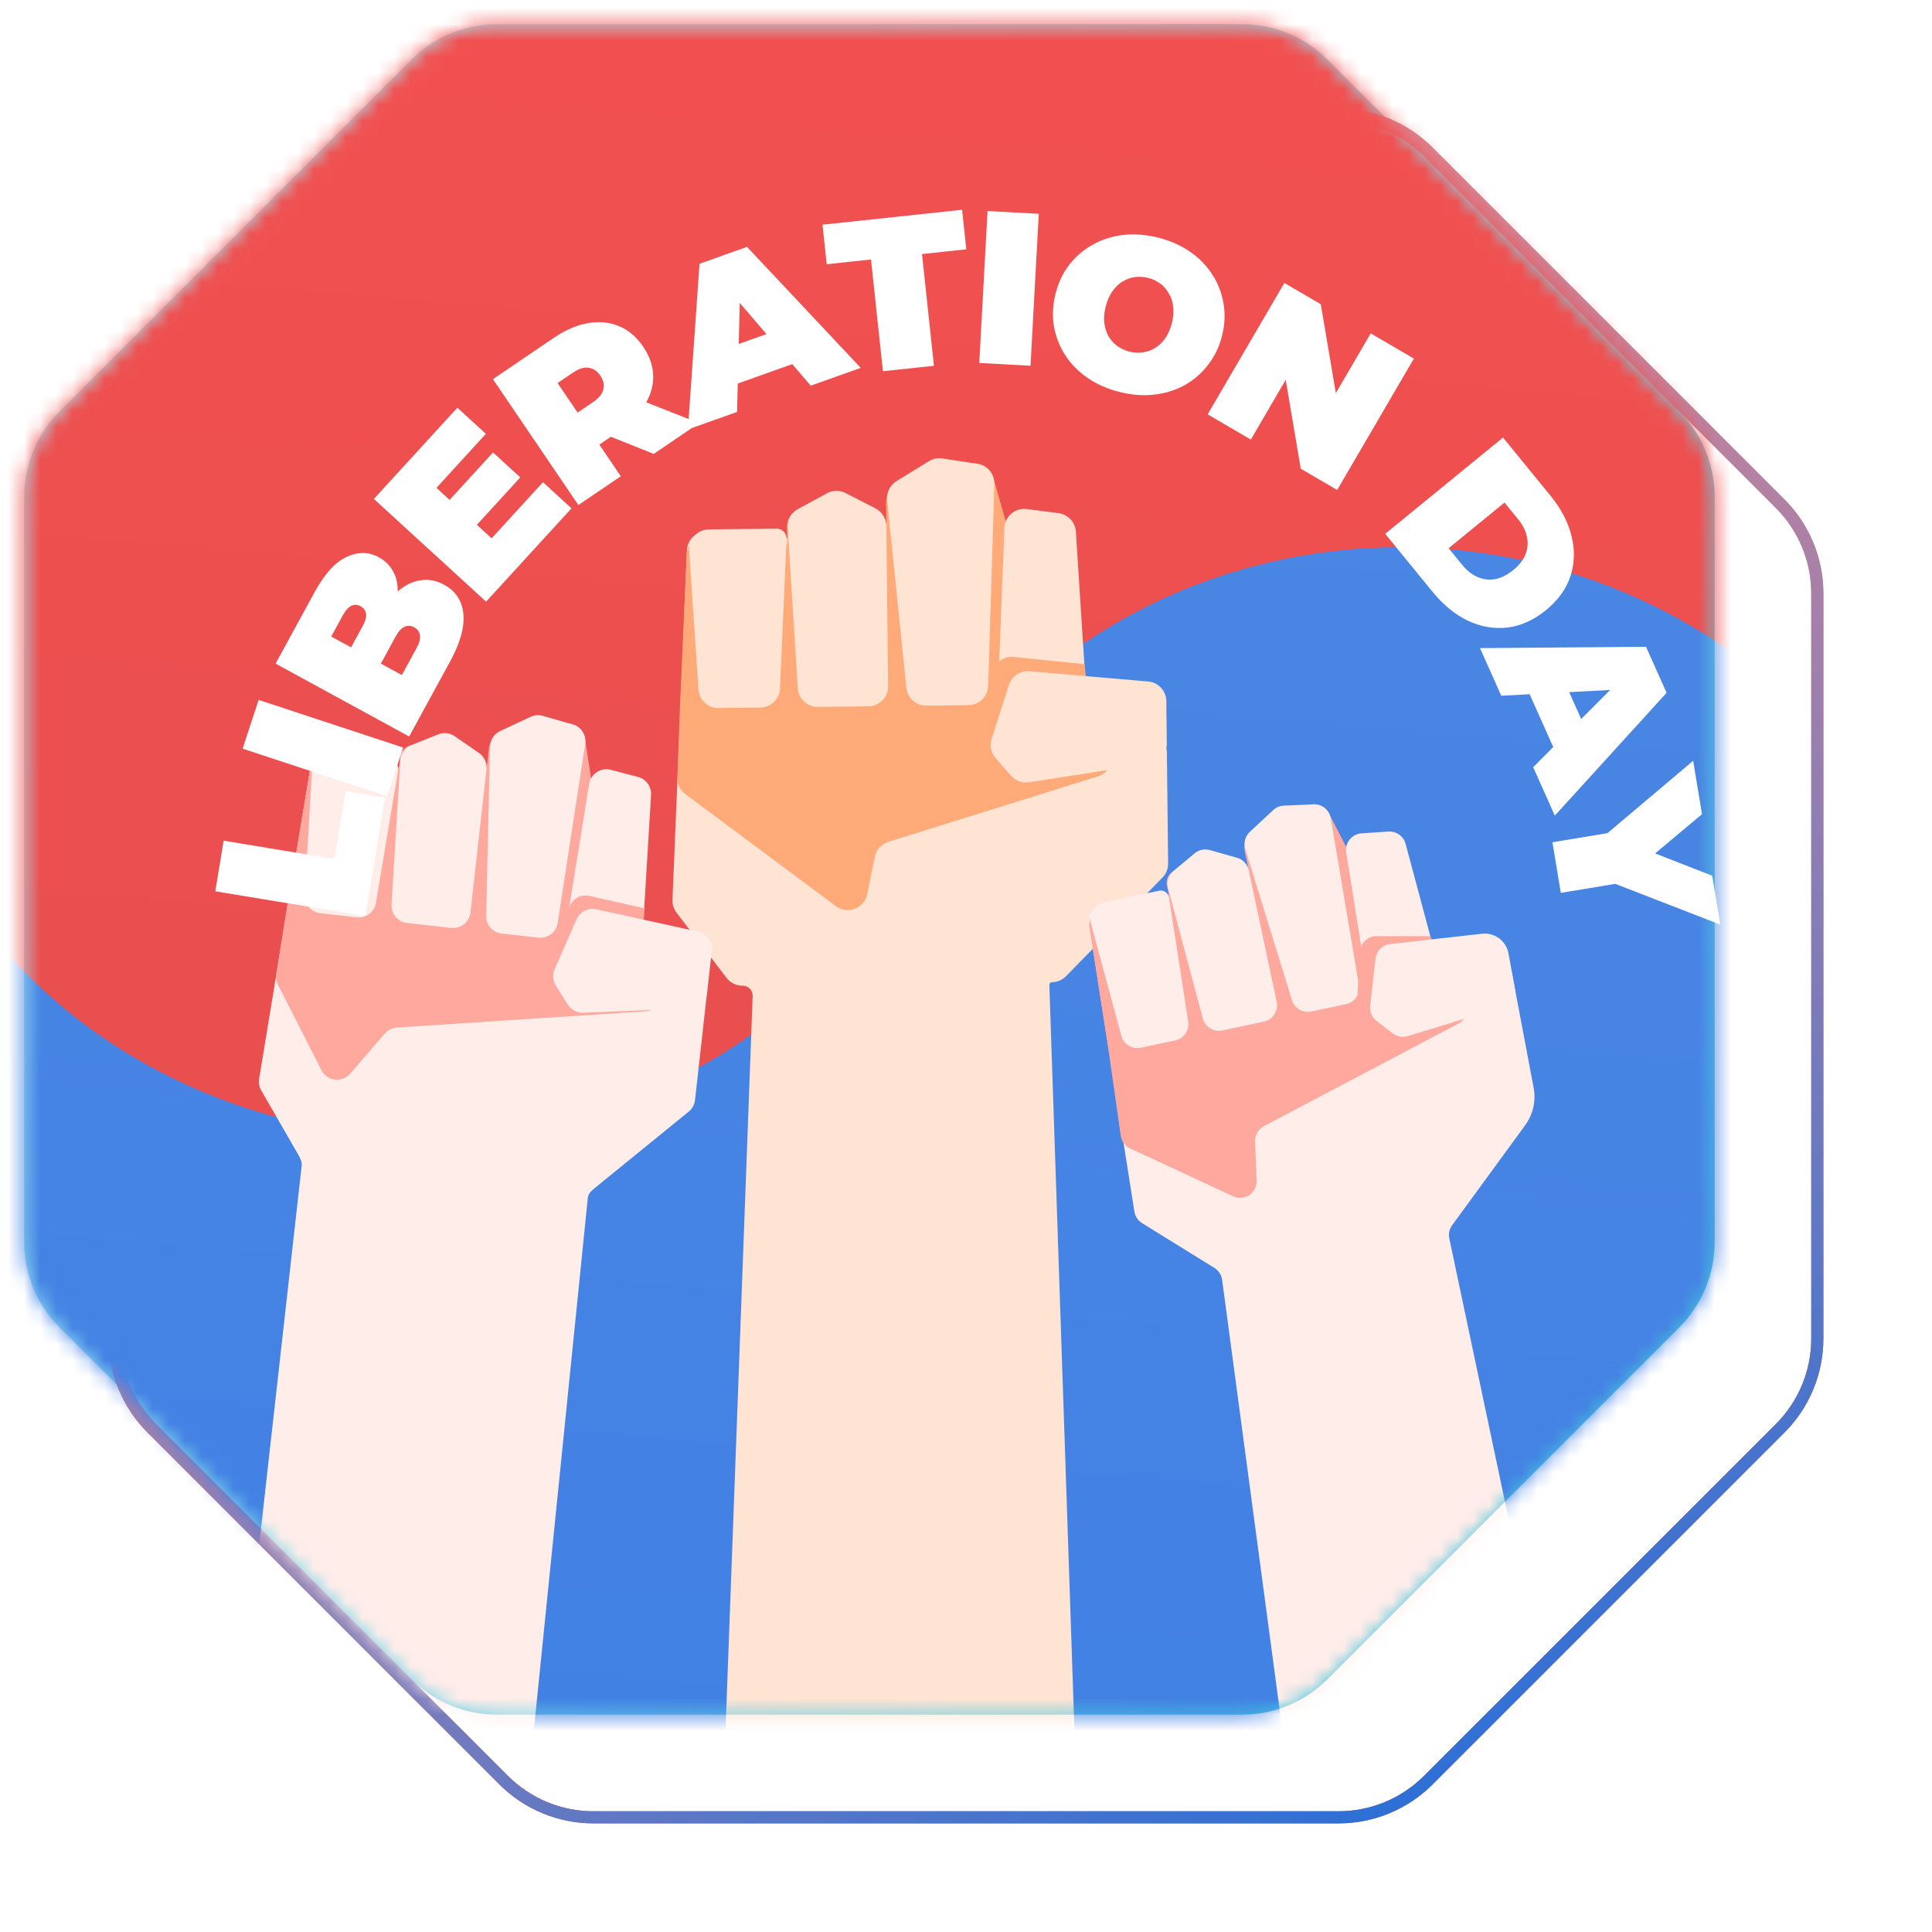 <svg width="120" height="120" viewBox="0 0 120 120" fill="none" xmlns="http://www.w3.org/2000/svg">
<g filter="url(#filter0_i_2729_13669)">
<path d="M83.143 7.5C85.132 7.5 87.04 8.29 88.447 9.697L110.303 31.553C111.71 32.96 112.5 34.867 112.5 36.857V83.143C112.5 85.132 111.71 87.04 110.303 88.447L88.447 110.303C87.04 111.71 85.132 112.5 83.143 112.5H36.857C34.867 112.5 32.96 111.71 31.553 110.303L9.697 88.447C8.29 87.04 7.5 85.132 7.5 83.143V36.857C7.5 34.867 8.29 32.96 9.697 31.553L31.553 9.697C32.96 8.29 34.867 7.5 36.857 7.5H83.143Z" fill="url(#paint0_linear_2729_13669)"/>
</g>
<path d="M83.144 7.123C85.232 7.123 87.236 7.953 88.713 9.43L110.57 31.287C112.047 32.764 112.877 34.768 112.877 36.856V83.144C112.877 85.232 112.047 87.236 110.57 88.713L88.713 110.57C87.236 112.047 85.232 112.877 83.144 112.877H36.856C34.768 112.877 32.764 112.047 31.287 110.57L9.43 88.713C7.953 87.236 7.123 85.232 7.123 83.144V36.856C7.123 34.768 7.953 32.764 9.43 31.287L31.287 9.43C32.764 7.953 34.768 7.123 36.856 7.123H83.144Z" stroke="#E34F4F" stroke-width="0.754"/>
<path d="M83.144 7.123C85.232 7.123 87.236 7.953 88.713 9.43L110.57 31.287C112.047 32.764 112.877 34.768 112.877 36.856V83.144C112.877 85.232 112.047 87.236 110.57 88.713L88.713 110.57C87.236 112.047 85.232 112.877 83.144 112.877H36.856C34.768 112.877 32.764 112.047 31.287 110.57L9.43 88.713C7.953 87.236 7.123 85.232 7.123 83.144V36.856C7.123 34.768 7.953 32.764 9.43 31.287L31.287 9.43C32.764 7.953 34.768 7.123 36.856 7.123H83.144Z" stroke="url(#paint1_linear_2729_13669)" stroke-width="0.754"/>
<g filter="url(#filter1_i_2729_13669)">
<mask id="mask0_2729_13669" style="mask-type:alpha" maskUnits="userSpaceOnUse" x="7" y="7" width="106" height="106">
<path d="M83.143 7.5C85.132 7.5 87.04 8.29 88.447 9.697L110.303 31.553C111.71 32.96 112.5 34.867 112.5 36.857V83.143C112.5 85.132 111.71 87.04 110.303 88.447L88.447 110.303C87.04 111.71 85.132 112.5 83.143 112.5H36.857C34.867 112.5 32.96 111.71 31.553 110.303L9.697 88.447C8.29 87.04 7.5 85.132 7.5 83.143V36.857C7.5 34.867 8.29 32.96 9.697 31.553L31.553 9.697C32.96 8.29 34.867 7.5 36.857 7.5H83.143Z" fill="url(#paint2_linear_2729_13669)"/>
</mask>
<g mask="url(#mask0_2729_13669)">
<path d="M124.029 83.79C109.282 115.065 69.881 129.008 36.024 114.932C2.168 100.856 -13.324 64.092 1.423 32.816C16.17 1.541 55.571 -12.402 89.427 1.674C123.284 15.75 138.775 52.514 124.029 83.79Z" fill="url(#paint3_linear_2729_13669)"/>
<path d="M89.427 1.674C97.478 5.021 104.758 9.803 110.854 15.741C116.949 21.679 121.746 28.656 124.958 36.28C128.171 43.905 129.736 52.026 129.577 60.177C129.429 67.782 127.756 75.268 124.688 82.278C130.893 66.985 123.114 49.544 106.728 42.732C90.329 35.914 71.327 42.242 63.451 56.86L62.001 59.746C54.125 74.364 35.123 80.692 18.724 73.874C1.795 66.836 -5.95 48.454 1.423 32.816C1.659 32.316 1.904 31.822 2.165 31.339C5.629 24.494 10.414 18.302 16.311 13.086C22.631 7.497 30.086 3.126 38.258 0.235C46.429 -2.657 55.155 -4.012 63.934 -3.766C72.713 -3.52 81.377 -1.673 89.427 1.674Z" fill="url(#paint4_linear_2729_13669)"/>
<path d="M65.544 36.696C66.126 36.429 66.817 36.653 67.132 37.211L73.366 48.249C73.452 48.401 73.569 48.534 73.71 48.637L77.973 51.76C78.286 51.99 78.473 52.353 78.477 52.741L78.555 59.63C78.558 59.957 78.433 60.273 78.204 60.506L72.211 66.635C71.983 66.868 71.67 67.002 71.344 67.006V67.006C71.249 67.007 71.174 67.085 71.177 67.18L73.102 124.425C73.127 125.182 72.471 125.783 71.719 125.691L51.831 123.256C51.196 123.178 50.725 122.627 50.749 121.987L52.749 67.866C52.762 67.511 52.477 67.218 52.122 67.222V67.222C51.734 67.226 51.367 67.048 51.13 66.74L48.023 62.693C47.847 62.464 47.757 62.179 47.769 61.891L48.666 40.184C48.695 39.481 49.306 38.944 50.008 39.006L54.77 39.428C54.852 39.435 54.934 39.434 55.015 39.425L60.856 38.775C60.986 38.761 61.114 38.725 61.233 38.671L65.544 36.696Z" fill="#FFE4D4"/>
<path d="M48.651 40.458C48.686 39.661 49.458 39.107 50.224 39.328L53.853 40.372C54.378 40.523 54.901 40.125 54.895 39.578L54.885 38.695C54.878 38.086 55.367 37.587 55.976 37.58V37.58C56.061 37.579 56.144 37.602 56.217 37.646L59.173 39.448C60.001 39.952 61.059 39.35 61.049 38.381L61.036 37.232C61.029 36.676 61.397 36.184 61.932 36.032L66.174 34.827C66.828 34.641 67.509 35.019 67.697 35.672L69.051 40.382C69.077 40.471 69.112 40.557 69.157 40.638L73.449 48.398C73.481 48.455 73.508 48.514 73.53 48.576L74.991 52.624C75.23 53.284 74.869 54.01 74.199 54.22L61.177 58.287C60.747 58.421 60.425 58.778 60.335 59.219L59.866 61.537C59.687 62.423 58.647 62.822 57.921 62.282L48.569 55.324C48.244 55.081 48.059 54.695 48.073 54.289L48.229 50.001L48.651 40.458Z" fill="#FFAA78"/>
<path d="M54.233 38.836C54.587 38.832 54.872 39.126 54.856 39.479L54.445 48.769C54.416 49.423 53.882 49.94 53.227 49.948L50.628 49.977C49.973 49.984 49.427 49.479 49.383 48.826L48.806 40.199C48.758 39.492 49.315 38.892 50.022 38.883L54.233 38.836ZM57.369 36.636C57.727 36.442 58.158 36.437 58.521 36.623L60.381 37.579C60.788 37.788 61.046 38.205 61.051 38.663L61.163 48.624C61.171 49.305 60.625 49.863 59.944 49.871L56.799 49.906C56.143 49.914 55.595 49.406 55.554 48.75L54.926 38.774C54.896 38.295 55.147 37.842 55.569 37.613L57.369 36.636ZM69.778 37.617L71.756 37.876C72.34 37.953 72.787 38.432 72.825 39.02L73.426 48.42C73.471 49.125 72.916 49.724 72.209 49.732L69.255 49.765C68.55 49.773 67.982 49.189 68.01 48.484L68.385 38.792C68.413 38.067 69.058 37.522 69.778 37.617ZM63.7 34.642C63.95 34.489 64.246 34.429 64.535 34.474L66.716 34.811C67.331 34.907 67.779 35.446 67.76 36.068L67.379 48.603C67.359 49.263 66.821 49.791 66.16 49.798L63.536 49.828C62.898 49.835 62.36 49.355 62.295 48.72L61.103 37.058C61.055 36.587 61.281 36.131 61.684 35.883L63.7 34.642Z" fill="#FFE4D4"/>
<path d="M68.978 46.804C68.372 46.742 67.812 47.131 67.659 47.72L66.494 52.189C66.311 52.893 66.772 53.601 67.489 53.718L68.772 53.926C68.919 53.95 69.069 53.947 69.214 53.918L75.22 52.704C76.21 52.503 76.553 51.262 75.805 50.582L73.841 48.797C73.619 48.595 73.478 48.319 73.445 48.021L73.359 47.252L68.978 46.804Z" fill="#FFAA78"/>
<path d="M69.944 47.692L77.315 48.329C77.947 48.383 78.435 48.909 78.442 49.544L78.472 52.188C78.479 52.801 78.035 53.326 77.429 53.421L69.919 54.591C69.502 54.656 69.081 54.503 68.802 54.186L67.836 53.083C67.55 52.758 67.457 52.306 67.589 51.894L68.664 48.543C68.84 47.996 69.371 47.642 69.944 47.692Z" fill="#FFE4D4"/>
<path d="M40.334 52.552C40.875 52.377 41.46 52.649 41.672 53.176L45.877 63.601C45.947 63.775 46.062 63.928 46.209 64.045L49.513 66.657C49.806 66.888 49.958 67.255 49.917 67.626L49.17 74.325C49.138 74.606 48.998 74.865 48.778 75.044L42.878 79.844V79.844C42.699 79.99 42.533 80.173 42.51 80.403L37.35 131.288C37.289 131.888 36.751 132.322 36.152 132.255L19.992 130.443C19.398 130.376 18.97 129.84 19.037 129.246L24.736 78.424C24.767 78.155 24.631 77.9 24.495 77.665V77.665L22.225 73.727C22.1 73.51 22.054 73.256 22.095 73.01L25.259 53.806C25.36 53.195 25.951 52.793 26.557 52.924L30.656 53.811C30.728 53.827 30.8 53.835 30.873 53.835L36.03 53.888C36.147 53.889 36.263 53.871 36.375 53.835L40.334 52.552Z" fill="#FFEDEA"/>
<path d="M25.216 54.045C25.332 53.352 26.069 52.951 26.714 53.23L29.298 54.348C29.966 54.637 30.724 54.198 30.805 53.475L30.855 53.022C30.907 52.562 31.322 52.23 31.782 52.282V52.282C31.941 52.3 32.091 52.362 32.215 52.462L34.486 54.294C35.152 54.831 36.147 54.421 36.242 53.572L36.361 52.514C36.415 52.031 36.785 51.642 37.266 51.566L41.091 50.954C41.684 50.859 42.242 51.265 42.333 51.859L42.999 56.198C43.011 56.277 43.032 56.355 43.062 56.43L45.985 63.866L47.039 67.427C47.236 68.093 46.765 68.77 46.072 68.815L30.654 69.823C30.364 69.842 30.094 69.976 29.905 70.195L27.751 72.688C27.248 73.27 26.316 73.157 25.966 72.472L23.264 67.164C23.16 66.96 23.123 66.728 23.16 66.502L23.8 62.488L25.216 54.045Z" fill="#FFA99E"/>
<path d="M30.256 53.221C30.564 53.256 30.781 53.542 30.73 53.848L29.35 62.08C29.255 62.647 28.732 63.041 28.16 62.977L25.894 62.723C25.323 62.659 24.901 62.159 24.934 61.584L25.378 53.823C25.414 53.203 25.962 52.74 26.58 52.809L30.256 53.221ZM33.221 51.611C33.558 51.475 33.941 51.518 34.24 51.725L35.757 52.774C36.085 53.001 36.262 53.389 36.218 53.786L35.22 62.679C35.153 63.273 34.617 63.701 34.023 63.635L31.28 63.327C30.706 63.263 30.284 62.76 30.319 62.184L30.867 53.223C30.892 52.805 31.156 52.44 31.544 52.284L33.221 51.611ZM38.96 50.522C39.197 50.411 39.466 50.39 39.717 50.462L41.578 50.998C42.102 51.148 42.432 51.665 42.349 52.203L40.638 63.329C40.55 63.903 40.025 64.305 39.447 64.24L37.161 63.984C36.604 63.921 36.186 63.444 36.199 62.883L36.437 52.366C36.446 51.954 36.689 51.583 37.062 51.409L38.96 50.522ZM43.939 53.815L45.632 54.259C46.131 54.39 46.469 54.855 46.438 55.371L45.93 63.821C45.893 64.44 45.344 64.901 44.728 64.832L42.149 64.543C41.534 64.474 41.102 63.905 41.201 63.294L42.596 54.69C42.698 54.059 43.321 53.653 43.939 53.815Z" fill="#FFEDEA"/>
<path d="M42.62 61.648C42.107 61.532 41.585 61.801 41.382 62.287L39.629 66.486C39.381 67.081 39.704 67.76 40.322 67.942L41.397 68.26C41.525 68.297 41.658 68.311 41.791 68.301L46.109 67.954C46.813 67.898 46.931 66.917 46.262 66.695V66.695C45.984 66.603 45.803 66.336 45.819 66.044L46.023 62.417L42.62 61.648Z" fill="#FFA99E"/>
<path d="M43.035 62.478L49.369 63.868C49.91 63.987 50.275 64.495 50.213 65.046L49.919 67.665C49.86 68.196 49.421 68.604 48.888 68.627L42.23 68.904C41.843 68.92 41.477 68.728 41.27 68.4L40.524 67.22C40.331 66.916 40.303 66.536 40.448 66.206L41.811 63.1C42.019 62.628 42.531 62.367 43.035 62.478Z" fill="#FFEDEA"/>
<path d="M86.935 57.712C87.37 57.397 87.974 57.467 88.325 57.873L95.046 65.662C95.275 65.928 95.624 66.059 95.972 66.01L98.753 65.618C99.3 65.541 99.811 65.909 99.913 66.451C100.416 69.111 100.766 70.963 101.257 73.562C101.411 74.377 101.221 75.219 100.732 75.889L96.196 82.1C96.022 82.337 95.958 82.636 96.019 82.924L102.197 112.153C102.293 112.605 102.078 113.065 101.67 113.281L88.001 120.521C87.365 120.858 86.588 120.458 86.492 119.745L81.909 85.495C81.868 85.188 81.691 84.915 81.428 84.752L76.936 81.971C76.68 81.813 76.505 81.55 76.459 81.253L73.636 63.359C73.544 62.776 73.958 62.234 74.545 62.17L78.529 61.732C78.597 61.725 78.665 61.71 78.731 61.689L83.424 60.193C83.528 60.159 83.627 60.109 83.717 60.045L86.935 57.712Z" fill="#FFEDEA"/>
<path d="M73.668 63.589C73.566 62.928 74.108 62.346 74.775 62.401L77.462 62.623C78.152 62.679 78.702 62.055 78.558 61.377L78.477 60.994C78.385 60.56 78.662 60.133 79.096 60.041V60.041C79.244 60.01 79.397 60.021 79.538 60.072L82.151 61.025C82.914 61.303 83.686 60.633 83.517 59.839L83.317 58.897C83.22 58.441 83.441 57.976 83.856 57.763L87.145 56.073C87.652 55.813 88.274 56.011 88.536 56.517L90.425 60.166C90.461 60.234 90.504 60.299 90.555 60.358L95.414 66.093L96.918 68.026C97.313 68.534 97.154 69.276 96.585 69.576L84.508 75.947C84.156 76.133 83.942 76.505 83.958 76.903L84.054 79.325C84.085 80.098 83.287 80.63 82.585 80.303L76.199 77.332C75.882 77.184 75.661 76.886 75.611 76.54L74.893 71.504L73.668 63.589Z" fill="#FFA99E"/>
<path d="M77.99 61.324C78.28 61.262 78.563 61.457 78.609 61.751L79.801 69.455C79.884 69.997 79.53 70.51 78.993 70.624L76.861 71.077C76.325 71.191 75.792 70.865 75.648 70.336L73.753 63.339C73.598 62.766 73.956 62.179 74.536 62.056L77.99 61.324ZM80.204 59C80.467 58.781 80.82 58.706 81.149 58.8L82.836 59.278C83.205 59.383 83.486 59.683 83.565 60.058L85.299 68.229C85.417 68.787 85.06 69.337 84.502 69.455L81.922 70.002C81.384 70.116 80.85 69.789 80.708 69.257L78.549 61.159C78.445 60.77 78.577 60.356 78.886 60.098L80.204 59ZM90.567 57.761L92.236 57.649C92.729 57.616 93.177 57.936 93.304 58.413L95.347 66.041C95.5 66.614 95.141 67.197 94.562 67.32L92.14 67.834C91.561 67.956 90.998 67.57 90.904 66.986L89.616 58.956C89.52 58.355 89.96 57.802 90.567 57.761ZM85.081 56.316C85.261 56.149 85.495 56.052 85.74 56.041L87.588 55.959C88.11 55.936 88.567 56.306 88.654 56.82L90.405 67.186C90.498 67.733 90.143 68.255 89.6 68.37L87.448 68.827C86.925 68.938 86.404 68.632 86.246 68.121L83.345 58.731C83.228 58.352 83.338 57.939 83.629 57.669L85.081 56.316Z" fill="#FFEDEA"/>
<path d="M91.502 64.145C90.954 64.145 90.501 64.573 90.469 65.12L90.253 68.896C90.218 69.505 90.715 70.011 91.323 69.989L92.412 69.949C92.537 69.944 92.659 69.917 92.774 69.869L97.081 68.062C97.932 67.705 97.924 66.496 97.068 66.15L95.9 65.678C95.67 65.585 95.481 65.412 95.368 65.192L94.83 64.146L91.502 64.145Z" fill="#FFA99E"/>
<path d="M92.349 64.635L98.053 63.996C98.837 63.909 99.555 64.443 99.695 65.219L100.087 67.369C100.18 67.885 99.873 68.39 99.371 68.543L93.44 70.353C93.121 70.45 92.775 70.387 92.51 70.185L91.504 69.415C91.216 69.194 91.064 68.839 91.105 68.478L91.436 65.547C91.49 65.067 91.87 64.689 92.349 64.635Z" fill="#FFEDEA"/>
</g>
</g>
<path d="M22.697 56.898L13.373 55.361L13.891 52.217L20.778 53.352L21.472 49.143L23.909 49.545L22.697 56.898ZM24.044 49.458L15.069 46.5L16.066 43.474L25.041 46.432L24.044 49.458ZM25.414 45.745L17.118 41.219L19.537 36.787C20.162 35.641 20.829 34.908 21.537 34.587C22.237 34.262 22.904 34.272 23.536 34.616C23.954 34.845 24.265 35.168 24.467 35.586C24.666 35.992 24.74 36.468 24.688 37.014C24.636 37.56 24.433 38.157 24.08 38.804L23.569 38.218C23.923 37.57 24.318 37.063 24.754 36.696C25.194 36.321 25.657 36.102 26.143 36.039C26.625 35.964 27.107 36.058 27.589 36.321C28.308 36.713 28.705 37.319 28.78 38.139C28.859 38.952 28.587 39.931 27.962 41.076L25.414 45.745ZM24.959 41.929L25.877 40.246C26.045 39.938 26.115 39.679 26.086 39.468C26.062 39.25 25.943 39.083 25.73 38.966C25.516 38.85 25.311 38.841 25.114 38.938C24.922 39.028 24.741 39.227 24.573 39.535L23.552 41.407L21.703 40.399L22.518 38.905C22.69 38.589 22.764 38.332 22.739 38.134C22.71 37.924 22.597 37.764 22.399 37.657C22.194 37.545 21.999 37.536 21.814 37.63C21.634 37.716 21.458 37.917 21.285 38.233L20.574 39.536L24.959 41.929ZM27.78 31.209L30.623 28.102L32.316 29.651L29.473 32.758L27.78 31.209ZM30.535 33.437L33.724 29.951L35.497 31.573L30.194 37.37L23.222 30.991L28.407 25.324L30.18 26.946L27.109 30.302L30.535 33.437ZM35.925 31.37L30.617 23.551L34.381 20.996C35.111 20.501 35.821 20.192 36.511 20.072C37.209 19.946 37.855 20.008 38.449 20.258C39.037 20.5 39.536 20.923 39.946 21.526C40.355 22.129 40.564 22.749 40.572 23.385C40.575 24.014 40.386 24.626 40.007 25.221C39.635 25.811 39.084 26.353 38.354 26.849L36.053 28.411L36.491 26.531L38.561 29.58L35.925 31.37ZM40.605 28.193L36.75 26.649L39.542 24.753L43.419 26.282L40.605 28.193ZM36.688 26.822L34.704 26.423L36.837 24.974C37.202 24.727 37.414 24.463 37.474 24.183C37.542 23.897 37.48 23.613 37.288 23.33C37.095 23.047 36.854 22.885 36.564 22.842C36.282 22.795 35.958 22.895 35.593 23.142L33.46 24.591L33.822 22.599L36.688 26.822ZM42.728 26.673L43.449 16.385L46.399 15.334L53.462 22.85L50.358 23.955L44.821 17.501L45.991 17.084L45.78 25.586L42.728 26.673ZM44.49 24.297L44.483 21.863L48.578 20.405L50.111 22.295L44.49 24.297ZM54.841 23.058L54.1 16.118L51.348 16.412L51.086 13.956L59.758 13.03L60.02 15.486L57.268 15.78L58.009 22.72L54.841 23.058ZM60.825 22.543L61.339 13.107L64.52 13.28L64.007 22.716L60.825 22.543ZM69.513 24.34C68.771 24.151 68.112 23.858 67.536 23.46C66.968 23.064 66.507 22.594 66.154 22.049C65.803 21.495 65.571 20.893 65.458 20.242C65.354 19.593 65.39 18.924 65.565 18.235C65.743 17.537 66.031 16.933 66.431 16.422C66.842 15.904 67.332 15.49 67.903 15.181C68.477 14.863 69.108 14.666 69.795 14.59C70.492 14.517 71.211 14.575 71.952 14.764C72.702 14.955 73.361 15.248 73.929 15.643C74.497 16.039 74.957 16.513 75.308 17.067C75.661 17.612 75.89 18.209 75.994 18.858C76.109 19.5 76.078 20.17 75.9 20.868C75.725 21.557 75.431 22.16 75.021 22.678C74.619 23.198 74.132 23.617 73.558 23.935C72.987 24.245 72.358 24.438 71.67 24.513C70.982 24.588 70.263 24.531 69.513 24.34ZM70.149 21.841C70.437 21.914 70.716 21.93 70.987 21.887C71.267 21.847 71.523 21.754 71.755 21.609C71.998 21.457 72.207 21.255 72.383 21.003C72.561 20.742 72.695 20.432 72.787 20.075C72.878 19.717 72.906 19.386 72.873 19.08C72.841 18.765 72.754 18.488 72.611 18.247C72.479 18 72.3 17.792 72.074 17.622C71.856 17.456 71.604 17.335 71.316 17.262C71.028 17.189 70.744 17.172 70.465 17.212C70.194 17.255 69.937 17.352 69.694 17.504C69.462 17.649 69.257 17.852 69.079 18.113C68.903 18.366 68.77 18.671 68.679 19.028C68.588 19.386 68.558 19.722 68.589 20.036C68.623 20.342 68.705 20.619 68.837 20.866C68.98 21.107 69.161 21.31 69.378 21.477C69.605 21.646 69.862 21.768 70.149 21.841ZM75.01 25.736L79.775 17.575L82.037 18.896L83.287 26.285L82.238 25.673L85.138 20.706L87.819 22.272L83.055 30.433L80.793 29.112L79.542 21.723L80.591 22.335L77.692 27.302L75.01 25.736ZM86.037 33.157L93.354 27.177L96.301 30.784C96.967 31.599 97.404 32.439 97.611 33.304C97.826 34.164 97.803 34.99 97.545 35.782C97.286 36.575 96.78 37.279 96.028 37.894C95.268 38.515 94.47 38.876 93.635 38.977C92.807 39.073 91.989 38.934 91.183 38.558C90.383 38.177 89.65 37.579 88.984 36.764L86.037 33.157ZM89.976 34.052L90.822 35.087C91.107 35.436 91.421 35.685 91.764 35.834C92.112 35.991 92.476 36.037 92.853 35.973C93.237 35.903 93.618 35.714 93.994 35.406C94.364 35.104 94.617 34.775 94.756 34.418C94.894 34.061 94.921 33.696 94.837 33.323C94.758 32.957 94.577 32.599 94.292 32.251L93.447 31.216L89.976 34.052ZM91.925 40.256L102.238 40.173L103.515 43.032L96.572 50.659L95.229 47.651L101.232 41.628L101.738 42.762L93.246 43.214L91.925 40.256ZM94.431 41.827L96.856 41.631L98.63 45.599L96.865 47.275L94.431 41.827ZM96.425 52.315L100.514 51.637L98.755 52.667L105.165 47.254L105.715 50.57L101.328 54.239L101.008 52.308L106.348 54.392L106.851 57.429L99.042 54.399L101.035 54.78L96.946 55.458L96.425 52.315Z" fill="white"/>
<defs>
<filter id="filter0_i_2729_13669" x="0.746" y="0.746" width="112.508" height="112.508" filterUnits="userSpaceOnUse" color-interpolation-filters="sRGB">
<feFlood flood-opacity="0" result="BackgroundImageFix"/>
<feBlend mode="normal" in="SourceGraphic" in2="BackgroundImageFix" result="shape"/>
<feColorMatrix in="SourceAlpha" type="matrix" values="0 0 0 0 0 0 0 0 0 0 0 0 0 0 0 0 0 0 127 0" result="hardAlpha"/>
<feOffset dx="-6" dy="-6"/>
<feGaussianBlur stdDeviation="3"/>
<feComposite in2="hardAlpha" operator="arithmetic" k2="-1" k3="1"/>
<feColorMatrix type="matrix" values="0 0 0 0 0 0 0 0 0 0 0 0 0 0 0 0 0 0 0.25 0"/>
<feBlend mode="overlay" in2="shape" result="effect1_innerShadow_2729_13669"/>
</filter>
<filter id="filter1_i_2729_13669" x="1.5" y="1.5" width="111" height="111" filterUnits="userSpaceOnUse" color-interpolation-filters="sRGB">
<feFlood flood-opacity="0" result="BackgroundImageFix"/>
<feBlend mode="normal" in="SourceGraphic" in2="BackgroundImageFix" result="shape"/>
<feColorMatrix in="SourceAlpha" type="matrix" values="0 0 0 0 0 0 0 0 0 0 0 0 0 0 0 0 0 0 127 0" result="hardAlpha"/>
<feOffset dx="-6" dy="-6"/>
<feGaussianBlur stdDeviation="3"/>
<feComposite in2="hardAlpha" operator="arithmetic" k2="-1" k3="1"/>
<feColorMatrix type="matrix" values="0 0 0 0 0 0 0 0 0 0 0 0 0 0 0 0 0 0 0.25 0"/>
<feBlend mode="overlay" in2="shape" result="effect1_innerShadow_2729_13669"/>
</filter>
<linearGradient id="paint0_linear_2729_13669" x1="7.215" y1="7.214" x2="112.785" y2="112.785" gradientUnits="userSpaceOnUse">
<stop offset="0.25" stop-color="#A7E9F5"/>
<stop offset="1" stop-color="#2BBDD7"/>
</linearGradient>
<linearGradient id="paint1_linear_2729_13669" x1="34.5" y1="7.5" x2="84.75" y2="112.5" gradientUnits="userSpaceOnUse">
<stop stop-color="#FFB2B2" stop-opacity="0.5"/>
<stop offset="1" stop-color="#2F70D6"/>
</linearGradient>
<linearGradient id="paint2_linear_2729_13669" x1="7.215" y1="7.214" x2="112.785" y2="112.785" gradientUnits="userSpaceOnUse">
<stop offset="0.25" stop-color="#A7E9F5"/>
<stop offset="1" stop-color="#2BBDD7"/>
</linearGradient>
<linearGradient id="paint3_linear_2729_13669" x1="67.758" y1="-3.577" x2="57.694" y2="120.183" gradientUnits="userSpaceOnUse">
<stop stop-color="#4E88E3"/>
<stop offset="1" stop-color="#4181E4"/>
</linearGradient>
<linearGradient id="paint4_linear_2729_13669" x1="67.758" y1="-3.577" x2="57.694" y2="120.183" gradientUnits="userSpaceOnUse">
<stop stop-color="#F45050"/>
<stop offset="1" stop-color="#E34E4E"/>
</linearGradient>
</defs>
</svg>

